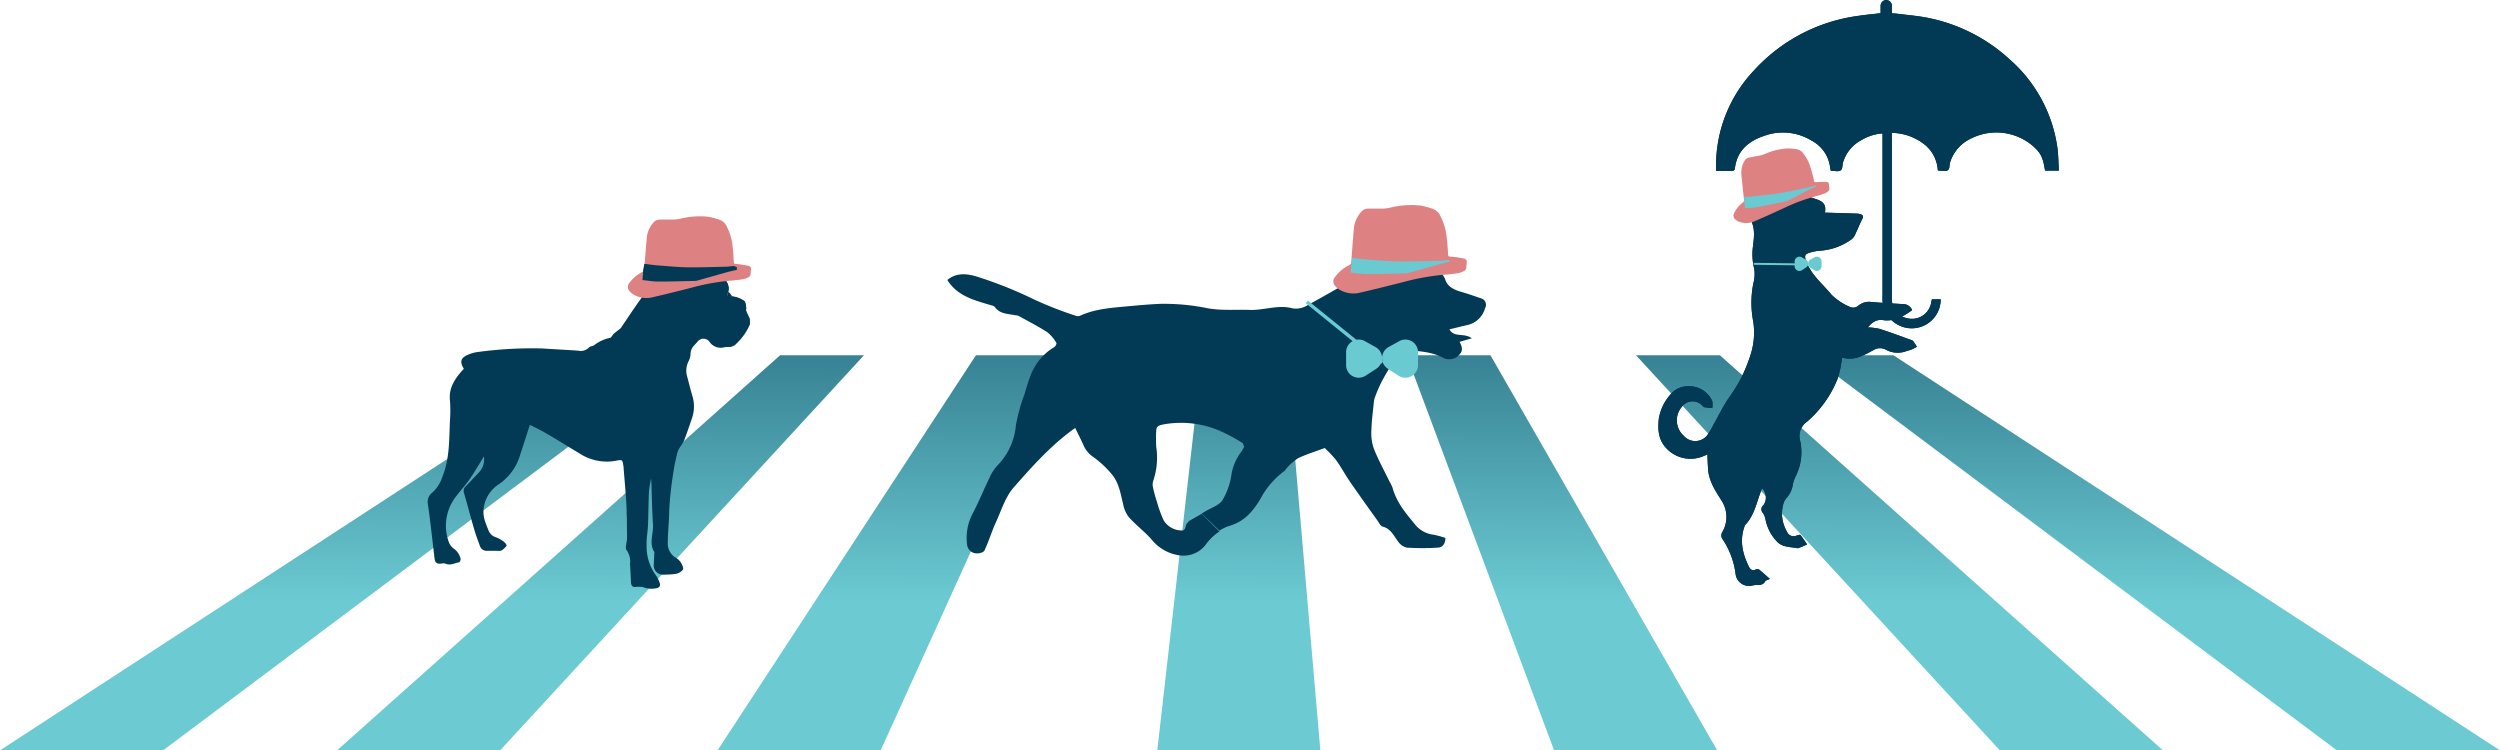 <svg id="Layer_1" data-name="Layer 1" xmlns="http://www.w3.org/2000/svg" xmlns:xlink="http://www.w3.org/1999/xlink" viewBox="0 0 493.05 147.99"><defs><style>.cls-1{fill:url(#linear-gradient);}.cls-2{fill:url(#linear-gradient-2);}.cls-3{fill:url(#linear-gradient-3);}.cls-4{fill:url(#linear-gradient-4);}.cls-5{fill:url(#linear-gradient-5);}.cls-6{fill:url(#linear-gradient-6);}.cls-7{fill:url(#linear-gradient-7);}.cls-13,.cls-8{fill:#023955;}.cls-9{fill:#6acad2;}.cls-10,.cls-12{fill:none;stroke:#6acad2;}.cls-10,.cls-12,.cls-13{stroke-miterlimit:10;}.cls-10{stroke-width:0.68px;}.cls-11{fill:#de8182;}.cls-12{stroke-width:0.39px;}.cls-13{stroke:#023955;stroke-width:0.48px;}</style><linearGradient id="linear-gradient" x1="118.39" y1="118.48" x2="118.81" y2="19.54" gradientUnits="userSpaceOnUse"><stop offset="0" stop-color="#6bcad2"/><stop offset="0.99" stop-color="#023955"/></linearGradient><linearGradient id="linear-gradient-2" x1="68.05" y1="118.49" x2="68.47" y2="19.39" xlink:href="#linear-gradient"/><linearGradient id="linear-gradient-3" x1="175.23" y1="118.46" x2="175.65" y2="19.72" xlink:href="#linear-gradient"/><linearGradient id="linear-gradient-4" x1="244.45" y1="118.45" x2="244.86" y2="19.94" xlink:href="#linear-gradient"/><linearGradient id="linear-gradient-5" x1="307.99" y1="118.45" x2="308.41" y2="20.14" xlink:href="#linear-gradient"/><linearGradient id="linear-gradient-6" x1="374.57" y1="118.43" x2="374.99" y2="20.34" xlink:href="#linear-gradient"/><linearGradient id="linear-gradient-7" x1="424.92" y1="118.41" x2="425.33" y2="20.5" xlink:href="#linear-gradient"/></defs><title>adoption</title><polygon class="cls-1" points="98.63 147.99 66.47 147.99 153.84 70.07 170.39 70.07 98.63 147.99"/><polygon class="cls-2" points="32.16 147.99 0 147.99 119.62 70.07 136.18 70.07 32.16 147.99"/><polygon class="cls-3" points="173.68 147.99 141.51 147.99 192.47 70.07 209.03 70.07 173.68 147.99"/><polygon class="cls-4" points="260.4 147.99 228.24 147.99 237.11 70.07 253.67 70.07 260.4 147.99"/><polygon class="cls-5" points="338.67 147.99 306.5 147.99 277.4 70.07 293.95 70.07 338.67 147.99"/><polygon class="cls-6" points="426.58 147.99 394.42 147.99 322.65 70.07 339.21 70.07 426.58 147.99"/><polygon class="cls-7" points="493.05 147.99 460.88 147.99 356.87 70.07 373.42 70.07 493.05 147.99"/><path class="cls-8" d="M299,133.21c-1.25-.42-2.48-.87-3.75-1.23s-2.74-.95-3.21-2.41a3.31,3.31,0,0,0-1.95-2,20.56,20.56,0,0,0-2.21-1.09c-3.13-1.05-6.27-1.36-9.29.35-4.62,2.61-9.2,5.29-13.85,7.84a4.17,4.17,0,0,1-2.78.55c-2.88-.79-5.61.39-8.42.3s-5.62.16-8.33-.32a43.12,43.12,0,0,0-9.19-.88c-2.26.08-4.52.3-6.77.5-3.15.3-6.31.5-9.25,1.86a1.16,1.16,0,0,1-.82,0,73.66,73.66,0,0,1-8.26-3.23,81.6,81.6,0,0,0-10.62-4.29c-2.22-.77-4.51-1.17-6.47.46,2,3.21,5.37,4,8.69,5a1.23,1.23,0,0,1,.66.3c1,1.43,2.61,1.36,4.06,1.65a2.28,2.28,0,0,1,.6.11c1.93,1.06,3.89,2.07,5.74,3.26a7.57,7.57,0,0,1,1.76,2.1c.09.12-.17.66-.39.8a11,11,0,0,0-4.68,5.57c-.5,1.25-.87,2.55-1.25,3.85a32.88,32.88,0,0,0-1.66,6,13,13,0,0,1-3.77,8.07,8.72,8.72,0,0,0-1.43,2.27c-1.11,2.3-2.08,4.66-3.25,6.92a10.32,10.32,0,0,0-1.17,6.39,1.91,1.91,0,0,0,1.89,1.63c.5.05,1.36-.21,1.53-.58.85-1.82,1.43-3.76,2.27-5.59,1.07-2.35,1.86-5,3.52-6.87,3.66-4.15,7.36-8.34,12.1-11.7.55,1.13,1.09,2.2,1.59,3.29a5.34,5.34,0,0,0,1.79,2.31,19.53,19.53,0,0,1,4,3.73c1.26,1.61,1.58,3.7,2.07,5.68a6.06,6.06,0,0,0,1.15,2.61c1.43,1.59,3.18,2.89,4.57,4.5a8.53,8.53,0,0,0,5.36,3,5.5,5.5,0,0,0,5.24-2.14,10.24,10.24,0,0,1,2.67-2.56L244,175.73c-.83.47-1.67.94-2.49,1.42-.13.08-.19.28-.32.38-.55.39-.16,1.66-1.31,1.48a4.16,4.16,0,0,1-3.39-2,24.1,24.1,0,0,1-1.3-3.57c-.3-.93-.57-1.88-.78-2.84a2.56,2.56,0,0,1,0-1.29,14.18,14.18,0,0,0,.62-6.81,26.15,26.15,0,0,1,0-3.07c0-1,.56-1.14,1.39-1.32a19.43,19.43,0,0,1,10.83,1.12,33.59,33.59,0,0,1,4.74,2.5c.19.11.24.47.39.8-.2.36-.38.71-.6,1a10,10,0,0,0-1.89,4.33,13.84,13.84,0,0,1-1.8,5.19c-.66,1-2.22,1.51-3.4,2.21l-.69.41,3.48,3.38a9,9,0,0,1,2.18-1c2.79-.87,4.45-2.82,5.86-5.16a16.39,16.39,0,0,1,4.68-5.52c.27-.17.41-.51.65-.73a10.12,10.12,0,0,1,2.18-1.88c1.66-.79,3.44-1.33,5.24-2a24.61,24.61,0,0,1,2.24,2.39c1,1.39,1.82,2.93,2.8,4.35,1.75,2.54,3.55,5.05,5.35,7.56.3.43.6,1.09,1,1.19,1.63.41,2.19,1.78,3.06,2.93a2.91,2.91,0,0,0,1.7,1.22,47.66,47.66,0,0,0,6.21,0c.84-.05,1.43-.73,1.43-1.91a17.21,17.21,0,0,0-2.44-.65,5.44,5.44,0,0,1-3.64-2.13c-1.8-2.15-3.58-4.32-4.34-7.11a7.93,7.93,0,0,0-.59-1.21c-1.08-2.22-2.28-4.39-3.17-6.68a9.86,9.86,0,0,1-.4-3.73c.05-1.75.3-3.5.47-5.26a3.9,3.9,0,0,1,.25-1.06,26.61,26.61,0,0,1,1.3-3,54.84,54.84,0,0,1,3.3-5.4,2.7,2.7,0,0,1,2.13-.8c2.27.26,4.59.36,6.69,1.51a2.62,2.62,0,0,0,3.18-.62c.84-.81.51-1.7.05-2.53l2.42-.7c-1.48-1.14-3.49-.07-4.41-1.76,1.25-.31,2.44-.61,3.64-.88a4.66,4.66,0,0,0,3.38-3.29A1.33,1.33,0,0,0,299,133.21Z" transform="translate(-7 -74.4)"/><path class="cls-9" d="M278.28,142.85l-2.1-1.17a2.49,2.49,0,0,0-3.7,2.19v2.54a2.49,2.49,0,0,0,3.85,2.08l2.11-1.37a2.5,2.5,0,0,0,1.13-2.09h0A2.49,2.49,0,0,0,278.28,142.85Z" transform="translate(-7 -74.4)"/><path class="cls-9" d="M280.85,142.85l2.11-1.17a2.49,2.49,0,0,1,3.7,2.19v2.54a2.49,2.49,0,0,1-3.85,2.08l-2.11-1.37a2.47,2.47,0,0,1-1.13-2.09h0A2.5,2.5,0,0,1,280.85,142.85Z" transform="translate(-7 -74.4)"/><path class="cls-10" d="M264.73,133.94l14.84,12Z" transform="translate(-7 -74.4)"/><path class="cls-11" d="M273.49,126.33a1.92,1.92,0,0,1-.4.36,7.63,7.63,0,0,0-2.82,2.37,1.3,1.3,0,0,0,.08,1.77,3,3,0,0,0,.64.58,5.36,5.36,0,0,0,4.35.68c2.74-.62,5.47-1.32,8.19-2a46.72,46.72,0,0,1,7.86-1.47c1-.08,2-.16,3-.32a3.42,3.42,0,0,0,1.58-.61c.26-.21.22-.81.28-1.24.1-.74,0-.94-.74-1.11A22.77,22.77,0,0,0,293,125c-.27,0-.38-.08-.4-.38-.07-1.13-.14-2.26-.28-3.37a11.61,11.61,0,0,0-1.24-4.23,2.67,2.67,0,0,0-1.33-1.36,14.17,14.17,0,0,0-2.77-.74,17.44,17.44,0,0,0-5.62.39,9.05,9.05,0,0,1-1.46.23c-1.05,0-2.09,0-3.13,0a1.75,1.75,0,0,0-1.37.71,5.62,5.62,0,0,0-1.37,3.08c-.05.56-.11,1.12-.15,1.68-.14,1.78-.28,3.56-.41,5.34Z" transform="translate(-7 -74.4)"/><path class="cls-9" d="M273.48,126.35l.21-1.11c.85.11,1.7.24,2.56.31,2.24.16,4.49.39,6.74.42,2.65,0,5.31-.07,8-.14.5,0,1-.11,1.49-.14a1.56,1.56,0,0,1,.49.16V126c-.67.16-1.33.3-2,.48l-6.2,1.76a2,2,0,0,1-.48.07c-2.64.06-5.28.14-7.92.14a28.21,28.21,0,0,1-3-.3l.16-1.85Z" transform="translate(-7 -74.4)"/><path class="cls-8" d="M343.87,166.92c.15,2.39,1.46,4.31,2.67,6.23a5.94,5.94,0,0,1,.13,6.21,1.28,1.28,0,0,0,.13,1.49,15.93,15.93,0,0,1,2.5,6.8,2.68,2.68,0,0,0,3.38,2.22,2.1,2.1,0,0,1,.66-.08c.69,0,1.39,0,1.8-.74.1-.2.47-.25.91-.47-.75-.66-1.41-1.27-2.11-1.83a.67.67,0,0,0-.6-.06c-.75.42-1.17,0-1.45-.58-1.25-2.55-1.85-5.18-.8-8a.68.68,0,0,1,.09-.17c1.93-2,2.29-4.76,3.33-7.19a2.52,2.52,0,0,1,.24,3.33,1,1,0,0,0-.06,1.49,3.67,3.67,0,0,1,.51,1.32,8.79,8.79,0,0,0,2.46,4.53,3.45,3.45,0,0,0,1.55.74,11.87,11.87,0,0,0,1.69.25c.25,0,.53.16.75.09.6-.19,1.17-.47,1.76-.71-.44-.64-.85-1.29-1.34-1.88-.08-.1-.52.06-.78.13a1.39,1.39,0,0,1-1.86-.77,7,7,0,0,1-.76-5.32,2.75,2.75,0,0,1,.61-1.26,5.18,5.18,0,0,0,1.3-2.7,6.43,6.43,0,0,1,.54-1.62,10.53,10.53,0,0,0,.88-7.14,3.41,3.41,0,0,1,1.37-3.65,21.84,21.84,0,0,0,6-8.38,16.56,16.56,0,0,0,.78-3.32c.06-.27.1-.55.16-.95,2.37.69,4.26-.45,6.16-1.47a2.43,2.43,0,0,1,2.51-.06,4.82,4.82,0,0,0,4,.25c.36-.12.73-.19,1.08-.34a9.41,9.41,0,0,0,1-.53c-.26-.38-.5-.78-.78-1.14a.88.88,0,0,0-.42-.21c-2.06-.73-4.11-1.51-6.19-2.17a12.37,12.37,0,0,0-2.31-.29c.78-.86,1.61-1.73,3.28-1.39a6.15,6.15,0,0,0,3.1-.57,13.77,13.77,0,0,0,2.37-1.44,1.89,1.89,0,0,0-1.72-1.19c-2.09-.11-4.19-.24-6.27-.41a3.29,3.29,0,0,0-2.65.75A1.58,1.58,0,0,1,372,135a12,12,0,0,1-3.77-2.45c-1.79-2.21-4.16-4-5.1-6.9-.2-.61-.21-1.08.43-1.29a8.39,8.39,0,0,1,2.34-.51,11.94,11.94,0,0,0,6.32-2.3,2.79,2.79,0,0,0,.77-1.17c.45-.91.8-1.87,1.28-2.76.33-.63.06-.88-.46-1a2.73,2.73,0,0,0-.76-.1l-6.14-.19c.42-2.14-1.08-2.42-2.42-2.88-.9-.3-1.78-.63-2.7-1a14,14,0,0,0-.57-5.58l-.31-.06a28.47,28.47,0,0,1-1.7,3.24c-.67,1-.76,2.37-2,3.14-.18-1-.29-1.73-.49-2.49a4,4,0,0,0-.66-1.46,5.61,5.61,0,0,0-1.26-.9,6,6,0,0,0-.63,1.2c-.59,2.3-1.16,4.6-1.67,6.91a3.17,3.17,0,0,0,0,1.78c.68,1.68.38,3.35.19,5a11.63,11.63,0,0,0,.29,4.23,7.19,7.19,0,0,1-.2,2.9,19.41,19.41,0,0,0,0,7.48,14.34,14.34,0,0,1-.64,6.85,28.34,28.34,0,0,1-4.18,8.17c-1.17,1.72-2.08,3.62-3.1,5.43a15.49,15.49,0,0,1-1,1.73,3,3,0,0,1-4.77.35,4.09,4.09,0,0,1-.45-5.67,2.62,2.62,0,0,1,4.12-.27c.11.1.24.26.37.28.52.08,1,.12,1.56.18a4.78,4.78,0,0,0,0-1.42,5,5,0,0,0-4.8-2.89,4.34,4.34,0,0,0-3.15,1.31,9.46,9.46,0,0,0-2.59,5.1c-.21,2-.13,4,1.34,5.65a6.52,6.52,0,0,0,7.56,1.68l.75-.32C343.77,165,343.81,166,343.87,166.92Z" transform="translate(-7 -74.4)"/><path class="cls-8" d="M343.72,164c0,1,.09,2,.15,2.91.15,2.39,1.46,4.31,2.67,6.23a5.94,5.94,0,0,1,.13,6.21,1.28,1.28,0,0,0,.13,1.49,15.93,15.93,0,0,1,2.5,6.8,2.68,2.68,0,0,0,3.38,2.22,2.1,2.1,0,0,1,.66-.08c.69,0,1.39,0,1.8-.74.1-.2.47-.25.91-.47-.75-.66-1.41-1.27-2.11-1.83a.67.67,0,0,0-.6-.06c-.75.42-1.17,0-1.45-.58-1.25-2.55-1.85-5.18-.8-8a.68.68,0,0,1,.09-.17c1.93-2,2.29-4.76,3.33-7.19a2.52,2.52,0,0,1,.24,3.33,1,1,0,0,0-.06,1.49,3.67,3.67,0,0,1,.51,1.32,8.79,8.79,0,0,0,2.46,4.53,3.45,3.45,0,0,0,1.55.74,11.87,11.87,0,0,0,1.69.25c.25,0,.53.16.75.09.6-.19,1.17-.47,1.76-.71-.44-.64-.85-1.29-1.34-1.88-.08-.1-.52.06-.78.13a1.39,1.39,0,0,1-1.86-.77,7,7,0,0,1-.76-5.32,2.75,2.75,0,0,1,.61-1.26,5.18,5.18,0,0,0,1.3-2.7,6.43,6.43,0,0,1,.54-1.62,10.53,10.53,0,0,0,.88-7.14,3.41,3.41,0,0,1,1.37-3.65,21.84,21.84,0,0,0,6-8.38,16.56,16.56,0,0,0,.78-3.32c.06-.27.1-.55.16-.95,2.37.69,4.26-.45,6.16-1.47a2.43,2.43,0,0,1,2.51-.06,4.82,4.82,0,0,0,4,.25c.36-.12.73-.19,1.08-.34a9.41,9.41,0,0,0,1-.53c-.26-.38-.5-.78-.78-1.14a.88.88,0,0,0-.42-.21c-2.06-.73-4.11-1.51-6.19-2.17a12.37,12.37,0,0,0-2.31-.29c.78-.86,1.61-1.73,3.28-1.39a6.15,6.15,0,0,0,3.1-.57,13.77,13.77,0,0,0,2.37-1.44,1.89,1.89,0,0,0-1.72-1.19c-2.09-.11-4.19-.24-6.27-.41a3.29,3.29,0,0,0-2.65.75A1.58,1.58,0,0,1,372,135a12,12,0,0,1-3.77-2.45c-1.79-2.21-4.16-4-5.1-6.9-.2-.61-.21-1.08.43-1.29a8.39,8.39,0,0,1,2.34-.51,11.94,11.94,0,0,0,6.32-2.3,2.79,2.79,0,0,0,.77-1.17c.45-.91.8-1.87,1.28-2.76.33-.63.06-.88-.46-1a2.73,2.73,0,0,0-.76-.1l-6.14-.19c.42-2.14-1.08-2.42-2.42-2.88-.9-.3-1.78-.63-2.7-1a14,14,0,0,0-.57-5.58l-.31-.06a28.47,28.47,0,0,1-1.7,3.24c-.67,1-.76,2.37-2,3.14-.18-1-.29-1.73-.49-2.49a4,4,0,0,0-.66-1.46,5.61,5.61,0,0,0-1.26-.9,6,6,0,0,0-.63,1.2c-.59,2.3-1.16,4.6-1.67,6.91a3.17,3.17,0,0,0,0,1.78c.68,1.68.38,3.35.19,5a11.63,11.63,0,0,0,.29,4.23,7.19,7.19,0,0,1-.2,2.9,19.41,19.41,0,0,0,0,7.48,14.34,14.34,0,0,1-.64,6.85,28.34,28.34,0,0,1-4.18,8.17c-1.17,1.72-2.08,3.62-3.1,5.43a15.49,15.49,0,0,1-1,1.73,3,3,0,0,1-4.77.35,4.09,4.09,0,0,1-.45-5.67,2.62,2.62,0,0,1,4.12-.27c.11.1.24.26.37.28.52.08,1,.12,1.56.18a4.78,4.78,0,0,0,0-1.42,5,5,0,0,0-4.8-2.89,4.34,4.34,0,0,0-3.15,1.31,9.46,9.46,0,0,0-2.59,5.1c-.21,2-.13,4,1.34,5.65a6.52,6.52,0,0,0,7.56,1.68Z" transform="translate(-7 -74.4)"/><path class="cls-12" d="M363.6,126.56l-10.72-.13Z" transform="translate(-7 -74.4)"/><path class="cls-9" d="M364.08,125.58l.78-.44a.94.94,0,0,1,1.39.82v.94a.94.94,0,0,1-1.44.79l-.79-.52a.93.93,0,0,1-.42-.78h0A.91.91,0,0,1,364.08,125.58Z" transform="translate(-7 -74.4)"/><path class="cls-9" d="M363.12,125.58l-.79-.44a.94.94,0,0,0-1.39.82v.94a.94.94,0,0,0,1.45.79l.78-.52a.91.91,0,0,0,.43-.78h0A.93.93,0,0,0,363.12,125.58Z" transform="translate(-7 -74.4)"/><path class="cls-11" d="M351,114a2,2,0,0,1-.25.32,5.63,5.63,0,0,0-1.75,2.12,1,1,0,0,0,.29,1.29,2.4,2.4,0,0,0,.55.34,4.08,4.08,0,0,0,3.3-.08c1.93-.83,3.84-1.71,5.75-2.58a35,35,0,0,1,5.59-2.13c.72-.19,1.44-.39,2.14-.64a2.52,2.52,0,0,0,1.09-.66c.16-.19.05-.62,0-1,0-.56-.12-.69-.7-.71a14.62,14.62,0,0,0-1.87.07c-.2,0-.29,0-.35-.23-.2-.82-.4-1.64-.65-2.44a8.63,8.63,0,0,0-1.48-3,2,2,0,0,0-1.16-.81,10.31,10.31,0,0,0-2.14-.18,12.91,12.91,0,0,0-4.08,1,6.51,6.51,0,0,1-1.05.36c-.76.17-1.53.28-2.3.44a1.28,1.28,0,0,0-.91.71,4.26,4.26,0,0,0-.59,2.44c0,.42.07.84.11,1.26l.42,4Z" transform="translate(-7 -74.4)"/><path class="cls-9" d="M351,114.05v-.84c.64,0,1.29,0,1.93-.12,1.67-.18,3.35-.31,5-.59,2-.32,3.9-.77,5.84-1.17.37-.07.72-.22,1.08-.3a1,1,0,0,1,.38,0v.14c-.46.2-.93.39-1.39.61L359.56,114a2,2,0,0,1-.34.12c-1.93.39-3.87.81-5.81,1.16-.73.13-1.49.12-2.25.18L351,114Z" transform="translate(-7 -74.4)"/><path class="cls-8" d="M388,133.44c0,.13-.07.27-.1.41a3.84,3.84,0,0,1-4.22,3.41,3.9,3.9,0,0,1-3.57-4c0-.15,0-.3,0-.45V100.61a10.53,10.53,0,0,1,6.06,2,7,7,0,0,1,3,5.38,1.41,1.41,0,0,0,.29.07c.58,0,1.28.18,1.69-.09s.29-1,.43-1.48a7.74,7.74,0,0,1,4.18-4.79A11.09,11.09,0,0,1,408,103.25c1.38,1.27,1.9,2,2.32,4.8h2.74c-.1-1.52-.1-3-.3-4.5a28.37,28.37,0,0,0-9.42-17.44A33.43,33.43,0,0,0,387.59,78c-2.22-.48-4.51-.64-6.77-.94-.19,0-.39,0-.69-.06,0-.49,0-1,0-1.43A1.16,1.16,0,0,0,379,74.4a1.15,1.15,0,0,0-1.11,1.18c0,.47,0,1,0,1.42-1.56.19-3.06.32-4.54.55A33.86,33.86,0,0,0,352.9,88.32a27.31,27.31,0,0,0-7.46,19.09c0,.2,0,.39,0,.69,1.12,0,2.22,0,3.32,0,.14,0,.37-.26.39-.41.39-3.63,2.78-5.52,5.93-6.55a10.77,10.77,0,0,1,9.21,1,6.88,6.88,0,0,1,3.66,5.39,1.36,1.36,0,0,0,.06.29c0,.08,0,.15.07.21s.1.06.15.06c.6,0,1.33.2,1.76-.07s.34-1,.48-1.54a7.36,7.36,0,0,1,3.68-4.47,9.38,9.38,0,0,1,4.12-1.3v1q0,15.63,0,31.27a5.77,5.77,0,0,0,3.18,5.55,5.71,5.71,0,0,0,8.28-5.11Z" transform="translate(-7 -74.4)"/><path class="cls-8" d="M389.76,133.44H388c0,.13-.07.27-.1.41a3.84,3.84,0,0,1-4.22,3.41,3.9,3.9,0,0,1-3.57-4c0-.15,0-.3,0-.45V100.61a10.53,10.53,0,0,1,6.06,2,7,7,0,0,1,3,5.38,1.41,1.41,0,0,0,.29.07c.58,0,1.28.18,1.69-.09s.29-1,.43-1.48a7.74,7.74,0,0,1,4.18-4.79A11.09,11.09,0,0,1,408,103.25c1.38,1.27,1.9,2,2.32,4.8h2.74c-.1-1.52-.1-3-.3-4.5a28.37,28.37,0,0,0-9.42-17.44A33.43,33.43,0,0,0,387.59,78c-2.22-.48-4.51-.64-6.77-.94-.19,0-.39,0-.69-.06,0-.49,0-1,0-1.43A1.16,1.16,0,0,0,379,74.4a1.15,1.15,0,0,0-1.11,1.18c0,.47,0,1,0,1.42-1.56.19-3.06.32-4.54.55A33.86,33.86,0,0,0,352.9,88.32a27.31,27.31,0,0,0-7.46,19.09c0,.2,0,.39,0,.69,1.12,0,2.22,0,3.32,0,.14,0,.37-.26.39-.41.39-3.63,2.78-5.52,5.93-6.55a10.77,10.77,0,0,1,9.21,1,6.88,6.88,0,0,1,3.66,5.39,1.36,1.36,0,0,0,.06.29c0,.08,0,.15.07.21s.1.06.15.06c.6,0,1.33.2,1.76-.07s.34-1,.48-1.54a7.36,7.36,0,0,1,3.68-4.47,9.38,9.38,0,0,1,4.12-1.3v1q0,15.63,0,31.27a5.77,5.77,0,0,0,3.18,5.55A5.71,5.71,0,0,0,389.76,133.44Z" transform="translate(-7 -74.4)"/><path class="cls-8" d="M154.91,138.33a11.3,11.3,0,0,1-2.67,3.84,2,2,0,0,1-1.66.67,2.38,2.38,0,0,0-.84.08,2.67,2.67,0,0,1-2.74-1,1.47,1.47,0,0,0-2.45-.12c-.2.24-.42.47-.62.7a2.45,2.45,0,0,0-.74,1.72,3.56,3.56,0,0,1-.45,1.54,4.11,4.11,0,0,0-.19,3c.33,1.24.63,2.49,1,3.72a7.12,7.12,0,0,1-.13,4.56c-.48,1.38-.94,2.78-1.47,4.15-.24.58-.66,1.1-1,1.66a3.77,3.77,0,0,0-.41,1c-.24,1.07-.52,2.15-.66,3.24a68.05,68.05,0,0,0-.9,8.06c0,2.07-.29,4.14-.27,6.2a3.24,3.24,0,0,0,1.66,3.1,2.83,2.83,0,0,1,1,1.05c.22.37.48,1,.31,1.25a2.31,2.31,0,0,1-1.35.82,16.25,16.25,0,0,1-2.52.16,1.79,1.79,0,0,1-1.87-2l.09-1.94c0-.18.06-.4,0-.54-1.09-1.76-.13-3.61-.25-5.42-.2-3-.21-6-.35-9.08a22.12,22.12,0,0,0-.44,2.54c-.11,2.21-.1,4.43-.19,6.65-.05,1.31-.33,2.63-.27,3.94a9.62,9.62,0,0,0,1.72,5.83,5.94,5.94,0,0,1,.8,1.49c.31.77,0,1.14-.81,1.25a4.77,4.77,0,0,1-2.48-.27,5.22,5.22,0,0,0-1.54,0c-.53,0-.75-.39-.77-.9-.06-1.23-.13-2.46-.2-3.69a3.72,3.72,0,0,0-.67-2.68c-.34-.37,0-1.37.06-2.08s0-1.69,0-2.54,0-1.7-.05-2.54c0-1.24-.09-2.48-.18-3.72-.12-1.76-.28-3.51-.42-5.26a1.69,1.69,0,0,0,0-.23c-.26-1.45-.09-1.56-1.57-1.26a9.87,9.87,0,0,1-7.17-1.48c-2.13-1.27-4.22-2.59-6.36-3.84-1.14-.67-2.34-1.24-3.39-1.78-.69,2.14-1.34,4.17-2,6.18a10.51,10.51,0,0,1-4.14,5.55,6.69,6.69,0,0,0-3,5,5.56,5.56,0,0,0,.21,2,19,19,0,0,0,.74,2,2.27,2.27,0,0,0,1.49,1.45,6.43,6.43,0,0,1,1.54.85c.27.19.64.7.57.81a3.35,3.35,0,0,1-1,.95,1.57,1.57,0,0,1-.76.06c-.66,0-1.31,0-2,0a1.42,1.42,0,0,1-1.52-1c-.42-1.15-.84-2.3-1.18-3.48-.67-2.29-1.26-4.6-1.93-6.89a1.24,1.24,0,0,1,.36-1.38c.92-.95,1.83-1.9,2.73-2.87a3.79,3.79,0,0,0,.83-3c-.94,1.51-1.79,3-2.79,4.46-.85,1.23-1.88,2.33-2.78,3.53a9.38,9.38,0,0,0-1.32,9,2.76,2.76,0,0,0,.92,1.18,3.4,3.4,0,0,1,1.38,2.08c0,.2-.17.62-.31.64-.89.14-1.75.7-2.7.25a1.5,1.5,0,0,0-.76,0c-.91.12-1.29-.16-1.39-1.08-.33-2.82-.64-5.63-1-8.44-.09-.79-.23-1.58-.33-2.37a2.23,2.23,0,0,1,.9-2.11,7.23,7.23,0,0,0,2-3.15c1.44-3.57,1.31-7.33,1.48-11.05a27.23,27.23,0,0,0,0-4c-.25-2.34.86-4.07,2.28-5.71.15-.18.31-.34.46-.51-.85-1.38-.65-2.14.84-2.78a7.47,7.47,0,0,1,2.23-.57,79.89,79.89,0,0,1,12.37-.66c2.37.16,4.75.27,7.13.44a2.23,2.23,0,0,0,2.11-.64c.2-.24.68-.22,1-.42a7.67,7.67,0,0,1,3.15-1.47c.28-.06.46-.55.72-.79s.7-.57,1.06-.85a1.37,1.37,0,0,0,.34-.29c1.44-2.09,2.81-4.22,4.31-6.26a27.69,27.69,0,0,1,2.91-3.31,5.4,5.4,0,0,0,2-3.14,2.41,2.41,0,0,1,.43-.9,6.75,6.75,0,0,0,1-3.15,10.65,10.65,0,0,1,.21-1.1l.3-.16,1.19,1.45v-2H142a3.23,3.23,0,0,1,1.8,3.08,9.66,9.66,0,0,0,.09,1.78,1,1,0,0,0,.52.76,12.6,12.6,0,0,1,4.29,2.21c1.18.95,2.42,1.95,1.86,3.8a1.77,1.77,0,0,0,0,.6,8.33,8.33,0,0,1,1.46.18,5.56,5.56,0,0,1,1.75.79c.28.23.3.8.38,1.23.05.24-.11.52,0,.73.21.56.49,1.09.75,1.64Z" transform="translate(-7 -74.4)"/><path class="cls-8" d="M154.91,137.4c-.26-.55-.54-1.08-.75-1.64-.08-.21.08-.49,0-.73-.08-.43-.1-1-.38-1.23a5.56,5.56,0,0,0-1.75-.79,8.33,8.33,0,0,0-1.46-.18,1.77,1.77,0,0,1,0-.6c.56-1.85-.68-2.85-1.86-3.8a12.6,12.6,0,0,0-4.29-2.21,1,1,0,0,1-.52-.76,9.66,9.66,0,0,1-.09-1.78,3.23,3.23,0,0,0-1.8-3.08" transform="translate(-7 -74.4)"/><path class="cls-8" d="M149.78,132.76" transform="translate(-7 -74.4)"/><path class="cls-8" d="M150.32,133.56" transform="translate(-7 -74.4)"/><path class="cls-8" d="M150.32,133" transform="translate(-7 -74.4)"/><path class="cls-11" d="M134.09,127.69a2.3,2.3,0,0,1-.37.33,7.1,7.1,0,0,0-2.61,2.19,1.2,1.2,0,0,0,.08,1.63,2.68,2.68,0,0,0,.58.54,5,5,0,0,0,4,.63c2.53-.58,5.05-1.22,7.57-1.86a43.92,43.92,0,0,1,7.27-1.36c.92-.07,1.84-.14,2.75-.3a3.21,3.21,0,0,0,1.47-.56c.24-.2.2-.75.26-1.15.09-.68,0-.86-.69-1a21.77,21.77,0,0,0-2.29-.33c-.26,0-.36-.07-.38-.35-.06-1-.12-2.09-.25-3.12a10.57,10.57,0,0,0-1.15-3.91,2.39,2.39,0,0,0-1.23-1.25,12.76,12.76,0,0,0-2.56-.69,16.26,16.26,0,0,0-5.2.36,7.89,7.89,0,0,1-1.35.21c-1,0-1.93,0-2.9,0a1.59,1.59,0,0,0-1.26.66,5.15,5.15,0,0,0-1.27,2.85c0,.52-.1,1-.14,1.55-.13,1.65-.25,3.29-.38,4.94Z" transform="translate(-7 -74.4)"/><path class="cls-13" d="M134.08,127.7l.19-1c.79.09,1.58.22,2.37.28,2.08.15,4.16.36,6.24.39,2.45,0,4.91-.07,7.37-.13.46,0,.91-.11,1.37-.13a1.65,1.65,0,0,1,.46.15l0,.17c-.61.14-1.23.27-1.84.44l-5.74,1.62a1.61,1.61,0,0,1-.43.07c-2.44.06-4.89.13-7.33.13-.92,0-1.85-.18-2.78-.27.06-.66.1-1.19.15-1.71Z" transform="translate(-7 -74.4)"/></svg>